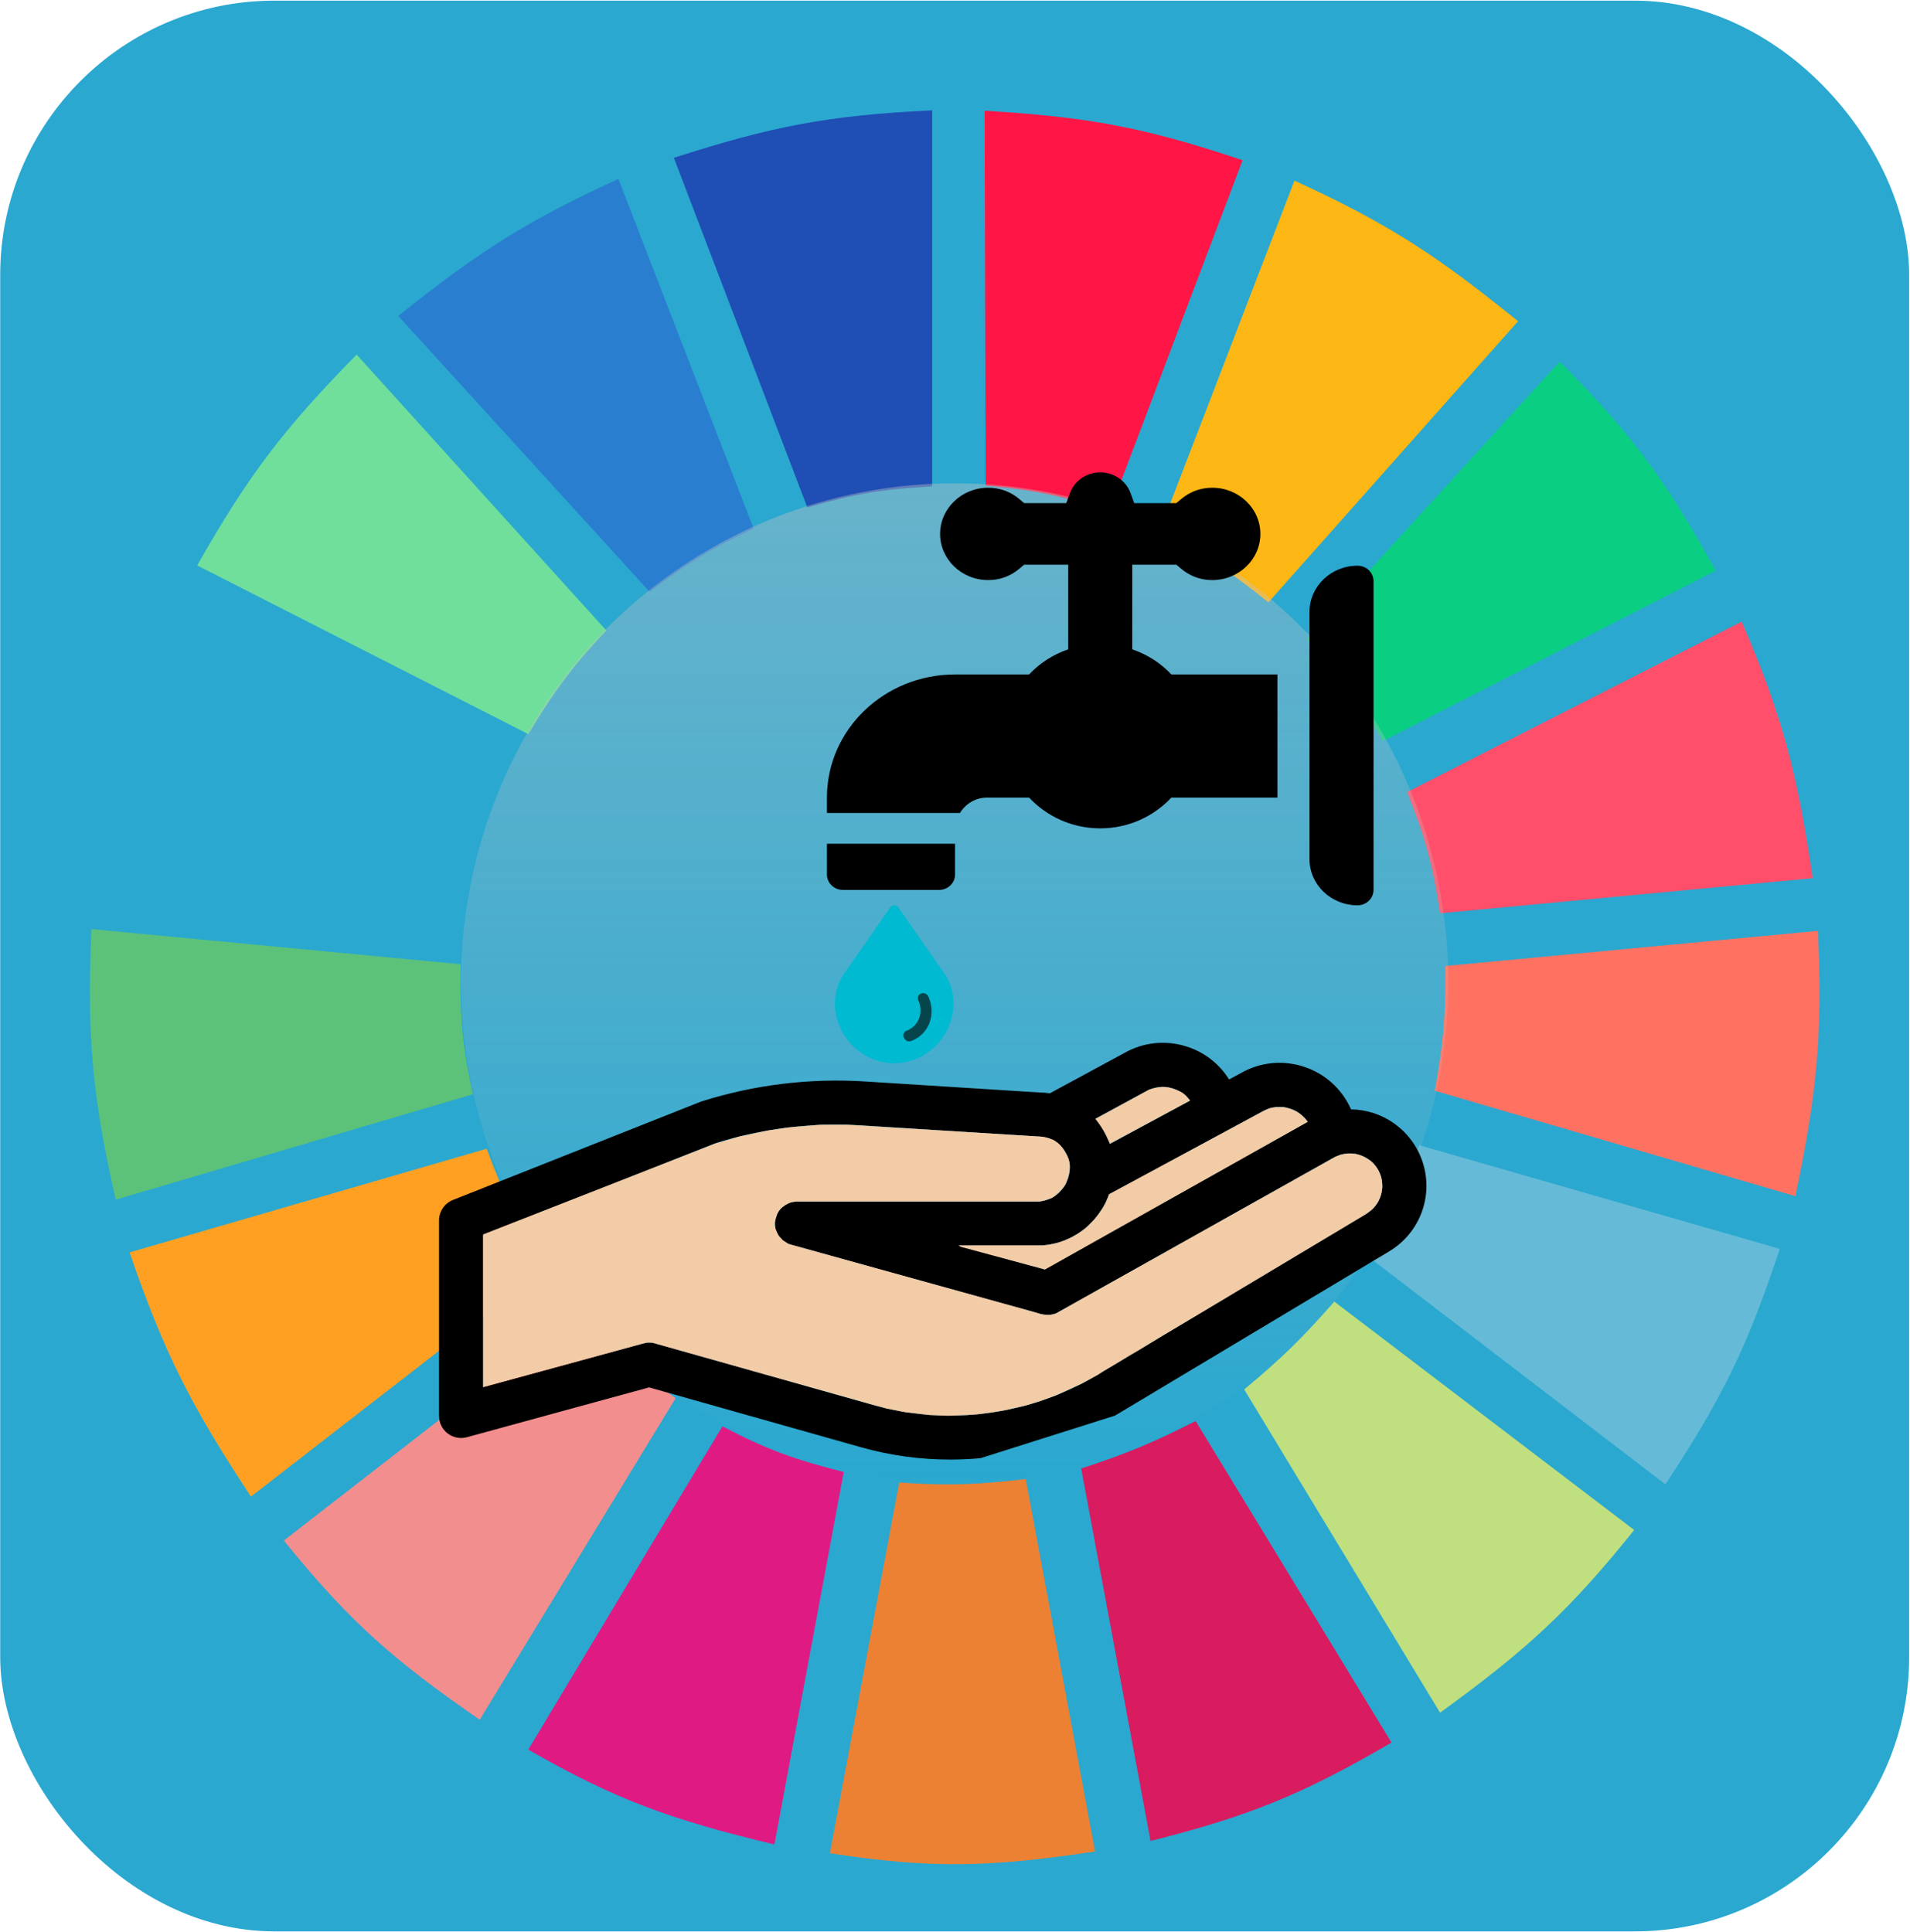 <svg width="686" height="694" viewBox="0 0 686 694" fill="none" xmlns="http://www.w3.org/2000/svg">
<rect x="0.074" y="0.229" width="685.626" height="693.507" rx="98.51" fill="#2AA8D0"/>
<g clip-path="url(#clip0)">
<path d="M289.97 182.271L242.031 56.687C276.842 45.509 296.998 41.42 334.796 39.648V174.698C316.83 175.705 306.987 177.327 289.97 182.271Z" fill="#1F4EB4"/>
<path d="M354.022 174.435L353.654 39.778C390.105 41.985 410.366 45.487 446.283 57.559L398.549 183.645C381.42 178.061 371.657 176 354.022 174.435Z" fill="#FF1546"/>
<path d="M416.354 191.106L464.915 64.891C499.441 80.643 516.589 92.246 545.228 115.377L455.576 216.349C441.557 205.144 433.173 199.403 416.354 191.106Z" fill="#FDB714"/>
<path d="M469.271 229.602L560.168 129.892C586.833 156.633 598.738 173.274 616.2 204.99L496.665 266.204C487.433 250.709 481.56 242.598 469.271 229.602Z" fill="#0ACF83"/>
<path d="M505.381 284.505L625.539 223.291C640.428 257.682 645.512 278.019 651.064 315.428L517.21 328.05C514.585 310.589 511.993 301.064 505.381 284.505Z" fill="#FF4F6A"/>
<path d="M515.34 391.788C518.337 375.022 519.292 365.278 519.075 346.982L652.93 334.36C654.592 371.046 652.766 391.894 644.836 429.653L515.34 391.788Z" fill="#FF7262"/>
<path d="M491.059 451.109C499.836 436.693 503.968 428.025 509.736 411.352L639.233 448.585C627.646 483.609 618.654 502.126 598.142 533.149L491.059 451.109Z" fill="#65BBD7"/>
<path d="M586.942 549.558L479.236 467.518C467.402 481.013 460.29 487.889 446.861 499.071L517.213 615.189C548.368 592.611 563.814 578.374 586.942 549.558Z" fill="#C0DF7E"/>
<path d="M499.774 625.918L429.422 510.431C414.159 518.144 405.22 521.958 388.332 527.47L413.235 661.258C448.913 652.264 467.873 644.489 499.774 625.918Z" fill="#D91B5F"/>
<path d="M322.962 532.518C340.708 533.68 350.659 533.333 368.41 531.256L393.313 665.044C355.25 670.779 334.335 671.25 298.059 665.675L322.962 532.518Z" fill="#EC8134"/>
<path d="M189.736 628.442L259.465 512.324C275.274 520.593 284.864 524.111 303.046 528.732L278.143 662.52C240.499 653.478 220.914 646.33 189.736 628.442Z" fill="#E01A83"/>
<path d="M101.947 553.344L208.408 470.673C220.28 484.641 228.001 491.305 242.65 502.227L172.299 617.714C141.505 596.429 125.733 582.763 101.947 553.344Z" fill="#F28E8E"/>
<path d="M90.124 537.567C68.947 505.415 59.065 486.382 46.543 449.848L174.794 412.614C181.2 429.864 186.058 439.2 195.962 455.527L90.124 537.567Z" fill="#FFA023"/>
<path d="M41.557 430.915C33.318 394.392 31.086 373.207 32.841 333.729L165.45 346.351C165.111 365.902 166.155 376.065 169.808 393.051L41.557 430.915Z" fill="#5CC279"/>
<path d="M34.707 314.166L167.317 325.526C170.996 308.129 173.754 298.446 180.391 281.35L62.101 220.136C46.379 255.596 40.145 276.126 34.707 314.166Z" fill="#2AA8D0"/>
<path d="M70.816 203.096C89.353 170.462 101.98 153.956 128.094 127.367L217.745 226.446C205.614 239.412 199.495 247.585 189.729 263.68L70.816 203.096Z" fill="#70DF9C"/>
<path d="M233.309 212.563C246.759 202.425 254.852 197.35 270.664 189.844L222.103 64.26C190.503 78.774 173.153 89.4 143.035 113.484L233.309 212.563Z" fill="#2A7ED0"/>
<ellipse opacity="0.4" cx="342.887" cy="352.893" rx="177.317" ry="179.287" fill="url(#paint0_linear)"/>
<path fill-rule="evenodd" clip-rule="evenodd" d="M310.745 388.457L347.114 390.756L362.949 391.756L373.173 392.402C374.482 392.414 375.777 392.52 377.05 392.715L403.866 378.201C410.486 374.467 418.147 373.573 425.453 375.683C432.167 377.623 437.781 381.869 441.442 387.733L445.777 385.387C452.396 381.653 460.059 380.76 467.366 382.87C474.699 384.988 480.718 389.858 484.315 396.582C484.648 397.202 484.956 397.834 485.24 398.476C487.947 398.516 490.656 398.954 493.271 399.798C500.544 402.145 506.556 407.465 509.766 414.391C515.68 427.152 511.035 442.231 498.961 449.465L402.095 507.502C401.54 507.835 400.982 508.163 400.422 508.486L352.168 523.765C348.542 524.099 344.899 524.267 341.254 524.267C330.5 524.268 319.721 522.809 309.235 519.845L233.133 498.337L167.699 516.234C165.315 516.888 162.768 516.39 160.805 514.895C158.841 513.4 157.689 511.075 157.689 508.609V438.364C157.689 435.124 159.669 432.212 162.685 431.016L251.56 395.763C251.739 395.692 251.922 395.627 252.106 395.57C271.12 389.593 290.848 387.2 310.745 388.457ZM490.813 435.907C495.933 432.839 497.903 426.444 495.395 421.032C494.013 418.052 491.53 415.854 488.402 414.843C485.272 413.834 481.969 414.163 479.102 415.772L380.118 471.326C378.294 472.351 376.138 472.611 374.121 472.052L284.156 447.112C280.341 446.054 277.895 442.344 278.43 438.426C278.964 434.508 282.315 431.587 286.274 431.587C286.274 431.587 345.403 431.587 372.334 431.604H372.342C377.08 431.604 381.334 428.739 383.182 424.305L383.369 423.857C384.847 420.311 384.469 416.44 382.331 413.242C380.195 410.047 376.765 408.214 372.918 408.214H372.904C372.737 408.214 372.57 408.209 372.404 408.198L309.745 404.238C291.896 403.109 274.198 405.239 257.134 410.567L173.524 443.73V498.246L231.074 482.505C231.759 482.317 232.462 482.224 233.166 482.224C233.892 482.224 234.617 482.324 235.323 482.523L313.545 504.629C340.565 512.265 369.869 508.37 393.948 493.943L490.813 435.907ZM453.529 399.175C453.483 399.202 453.436 399.228 453.388 399.253L398.335 429.052C398.223 429.35 398.107 429.645 397.984 429.94L397.797 430.387C393.485 440.731 383.493 447.417 372.34 447.417H372.323C364.848 447.412 354.894 447.409 344.412 447.407L375.206 455.944L469.679 402.922C468.085 400.568 465.741 398.861 462.966 398.06C459.771 397.138 456.42 397.534 453.529 399.175ZM411.619 391.989C411.572 392.016 411.525 392.042 411.478 392.067L393.481 401.809C394.203 402.646 394.878 403.532 395.501 404.464C396.852 406.486 397.908 408.647 398.663 410.89L427.46 395.303C425.878 393.172 423.656 391.625 421.055 390.874C417.861 389.952 414.509 390.347 411.619 391.989Z" fill="black"/>
<path d="M173.52 443.39V498.24L230.226 482.794L231.378 482.531L232.241 482.269H232.817H233.393H234.256L235.12 482.531L312.552 504.335L318.309 505.911L324.93 507.224L333.853 508.275L340.474 508.538L347.382 508.275L351.124 508.012L355.154 507.487L358.609 506.962L361.487 506.436L368.396 504.86L373.577 503.284L379.334 501.182L386.242 498.03L388.545 496.979L391.424 495.403L394.302 493.827L396.317 492.514L401.211 489.624L405.529 486.997L408.695 485.158L413.013 482.531L417.331 479.904L423.951 475.964L430.572 472.024L490.733 436.035L492.46 434.721L493.324 433.933L494.187 432.882L495.051 431.569L495.626 430.256C496.191 428.835 496.345 427.949 496.49 426.315C496.45 423.78 496.136 422.484 495.051 420.273C493.831 418.38 493.079 417.36 491.309 416.333C489.791 415.38 488.856 414.96 486.991 414.494C484.893 414.226 483.7 414.26 481.522 414.757L479.507 415.545L380.198 471.236L379.334 471.761L378.47 472.024L377.031 472.286H375.88L373.865 472.024L371.274 471.236L283.191 446.805L281.176 445.492L279.737 443.916L279.161 442.865L278.586 441.551L278.298 440.238V439.187L278.586 437.874L279.161 436.035L279.737 434.984L280.601 433.933L282.04 432.882L283.479 432.094L284.343 431.832L286.07 431.569H286.646H373.42L374.728 431.306L376.456 430.781L377.895 430.256L379.046 429.467L380.485 428.154L381.925 426.578L382.788 425.264L383.652 422.9C384.59 419.053 384.502 417.118 382.788 414.231C381.349 411.667 380.368 410.712 378.47 409.503C376.384 408.681 375.192 408.324 373.001 408.189H372.713L304.205 403.986H294.705L285.206 404.774L282.616 405.037L275.707 406.088L265.632 408.189L256.709 410.816L173.52 443.39Z" fill="#F2CBA7"/>
<path d="M345.082 447.854L375.307 455.997L469.722 402.934L468.859 401.883C466.304 399.195 464.517 398.46 461.087 397.68H458.208L456.481 397.942L455.618 398.205L455.042 398.468L453.891 398.993L398.335 428.94L398.047 429.728L397.184 431.83L396.032 433.931L394.593 436.033L393.154 437.872L390.851 440.236L389.699 441.287L388.26 442.337L387.109 443.125L384.806 444.439L382.503 445.49L381.064 446.015L379.337 446.54L376.746 447.066L374.731 447.329H374.155H370.125H344.219L345.082 447.854Z" fill="#F2CBA7"/>
<path d="M393.443 401.883C395.73 404.871 396.878 406.8 398.625 410.815L427.41 395.316L426.546 394.265C425.83 393.405 425.399 392.982 424.531 392.426C419.949 390.113 417.365 389.875 412.729 391.376L393.443 401.883Z" fill="#F2CBA7"/>
<path d="M339.9 350.68C339.9 350.613 339.835 350.547 339.77 350.547L322.752 326.048C322.428 325.513 321.843 325.18 321.194 325.18C320.544 325.18 319.959 325.513 319.635 326.048L302.617 350.547C302.552 350.613 302.552 350.68 302.487 350.68C300.733 353.751 299.889 357.022 299.889 360.493C299.889 372.108 309.632 381.921 321.194 381.921C328.793 381.921 335.873 377.649 339.77 370.773C343.343 364.365 343.408 356.888 339.9 350.68Z" fill="#00BAD2"/>
<path d="M330.843 356.842C329.819 357.219 329.392 358.312 329.857 359.364C331.801 363.759 329.896 368.637 325.619 370.212C324.595 370.589 324.168 371.682 324.634 372.735C325.099 373.787 326.238 374.303 327.262 373.926C333.526 371.618 336.319 364.471 333.471 358.033C333.006 356.981 331.867 356.465 330.843 356.842Z" fill="#07454D"/>
<path d="M487.571 203.2C490.747 203.2 493.322 205.675 493.322 208.728V319.651C493.322 322.704 490.747 325.179 487.571 325.179C478.041 325.179 470.317 317.754 470.317 308.596V219.783C470.317 210.625 478.041 203.2 487.571 203.2Z" fill="black"/>
<path d="M343.018 303.068V314.124C343.018 317.177 340.442 319.652 337.266 319.652H302.758C299.581 319.652 297.006 317.177 297.006 314.124V303.068H343.018Z" fill="black"/>
<path d="M343.017 242.263H369.611C373.411 238.208 378.201 235.104 383.661 233.238V202.831H367.861C366.71 203.553 362.79 208.359 354.903 208.359C345.389 208.359 337.649 200.92 337.649 191.776C337.649 182.632 345.389 175.193 354.903 175.193C362.799 175.193 366.708 179.998 367.861 180.721H382.953L384.312 177.039C385.941 172.629 390.299 169.665 395.163 169.665C400.028 169.665 404.386 172.629 406.015 177.039L407.374 180.721H422.466C423.616 179.999 427.537 175.193 435.423 175.193C444.938 175.193 452.678 182.632 452.678 191.776C452.678 200.92 444.938 208.359 435.423 208.359C427.528 208.359 423.619 203.554 422.466 202.831H406.666V233.238C412.125 235.103 416.916 238.208 420.716 242.263H458.812V286.485H420.82H420.716C414.4 293.224 405.343 297.54 395.163 297.54C384.983 297.54 375.927 293.224 369.611 286.485H369.507H354.52C350.308 286.485 346.784 288.767 344.78 292.012H297.006V286.485C297.006 262.061 317.605 242.263 343.017 242.263Z" fill="black"/>
</g>
<defs>
<linearGradient id="paint0_linear" x1="342.887" y1="173.605" x2="342.887" y2="532.18" gradientUnits="userSpaceOnUse">
<stop stop-color="#C4C4C4"/>
<stop offset="1" stop-color="#C4C4C4" stop-opacity="0"/>
</linearGradient>
<clipPath id="clip0">
<rect width="622.58" height="646.222" fill="white" transform="translate(31.598 23.871)"/>
</clipPath>
</defs>
</svg>

